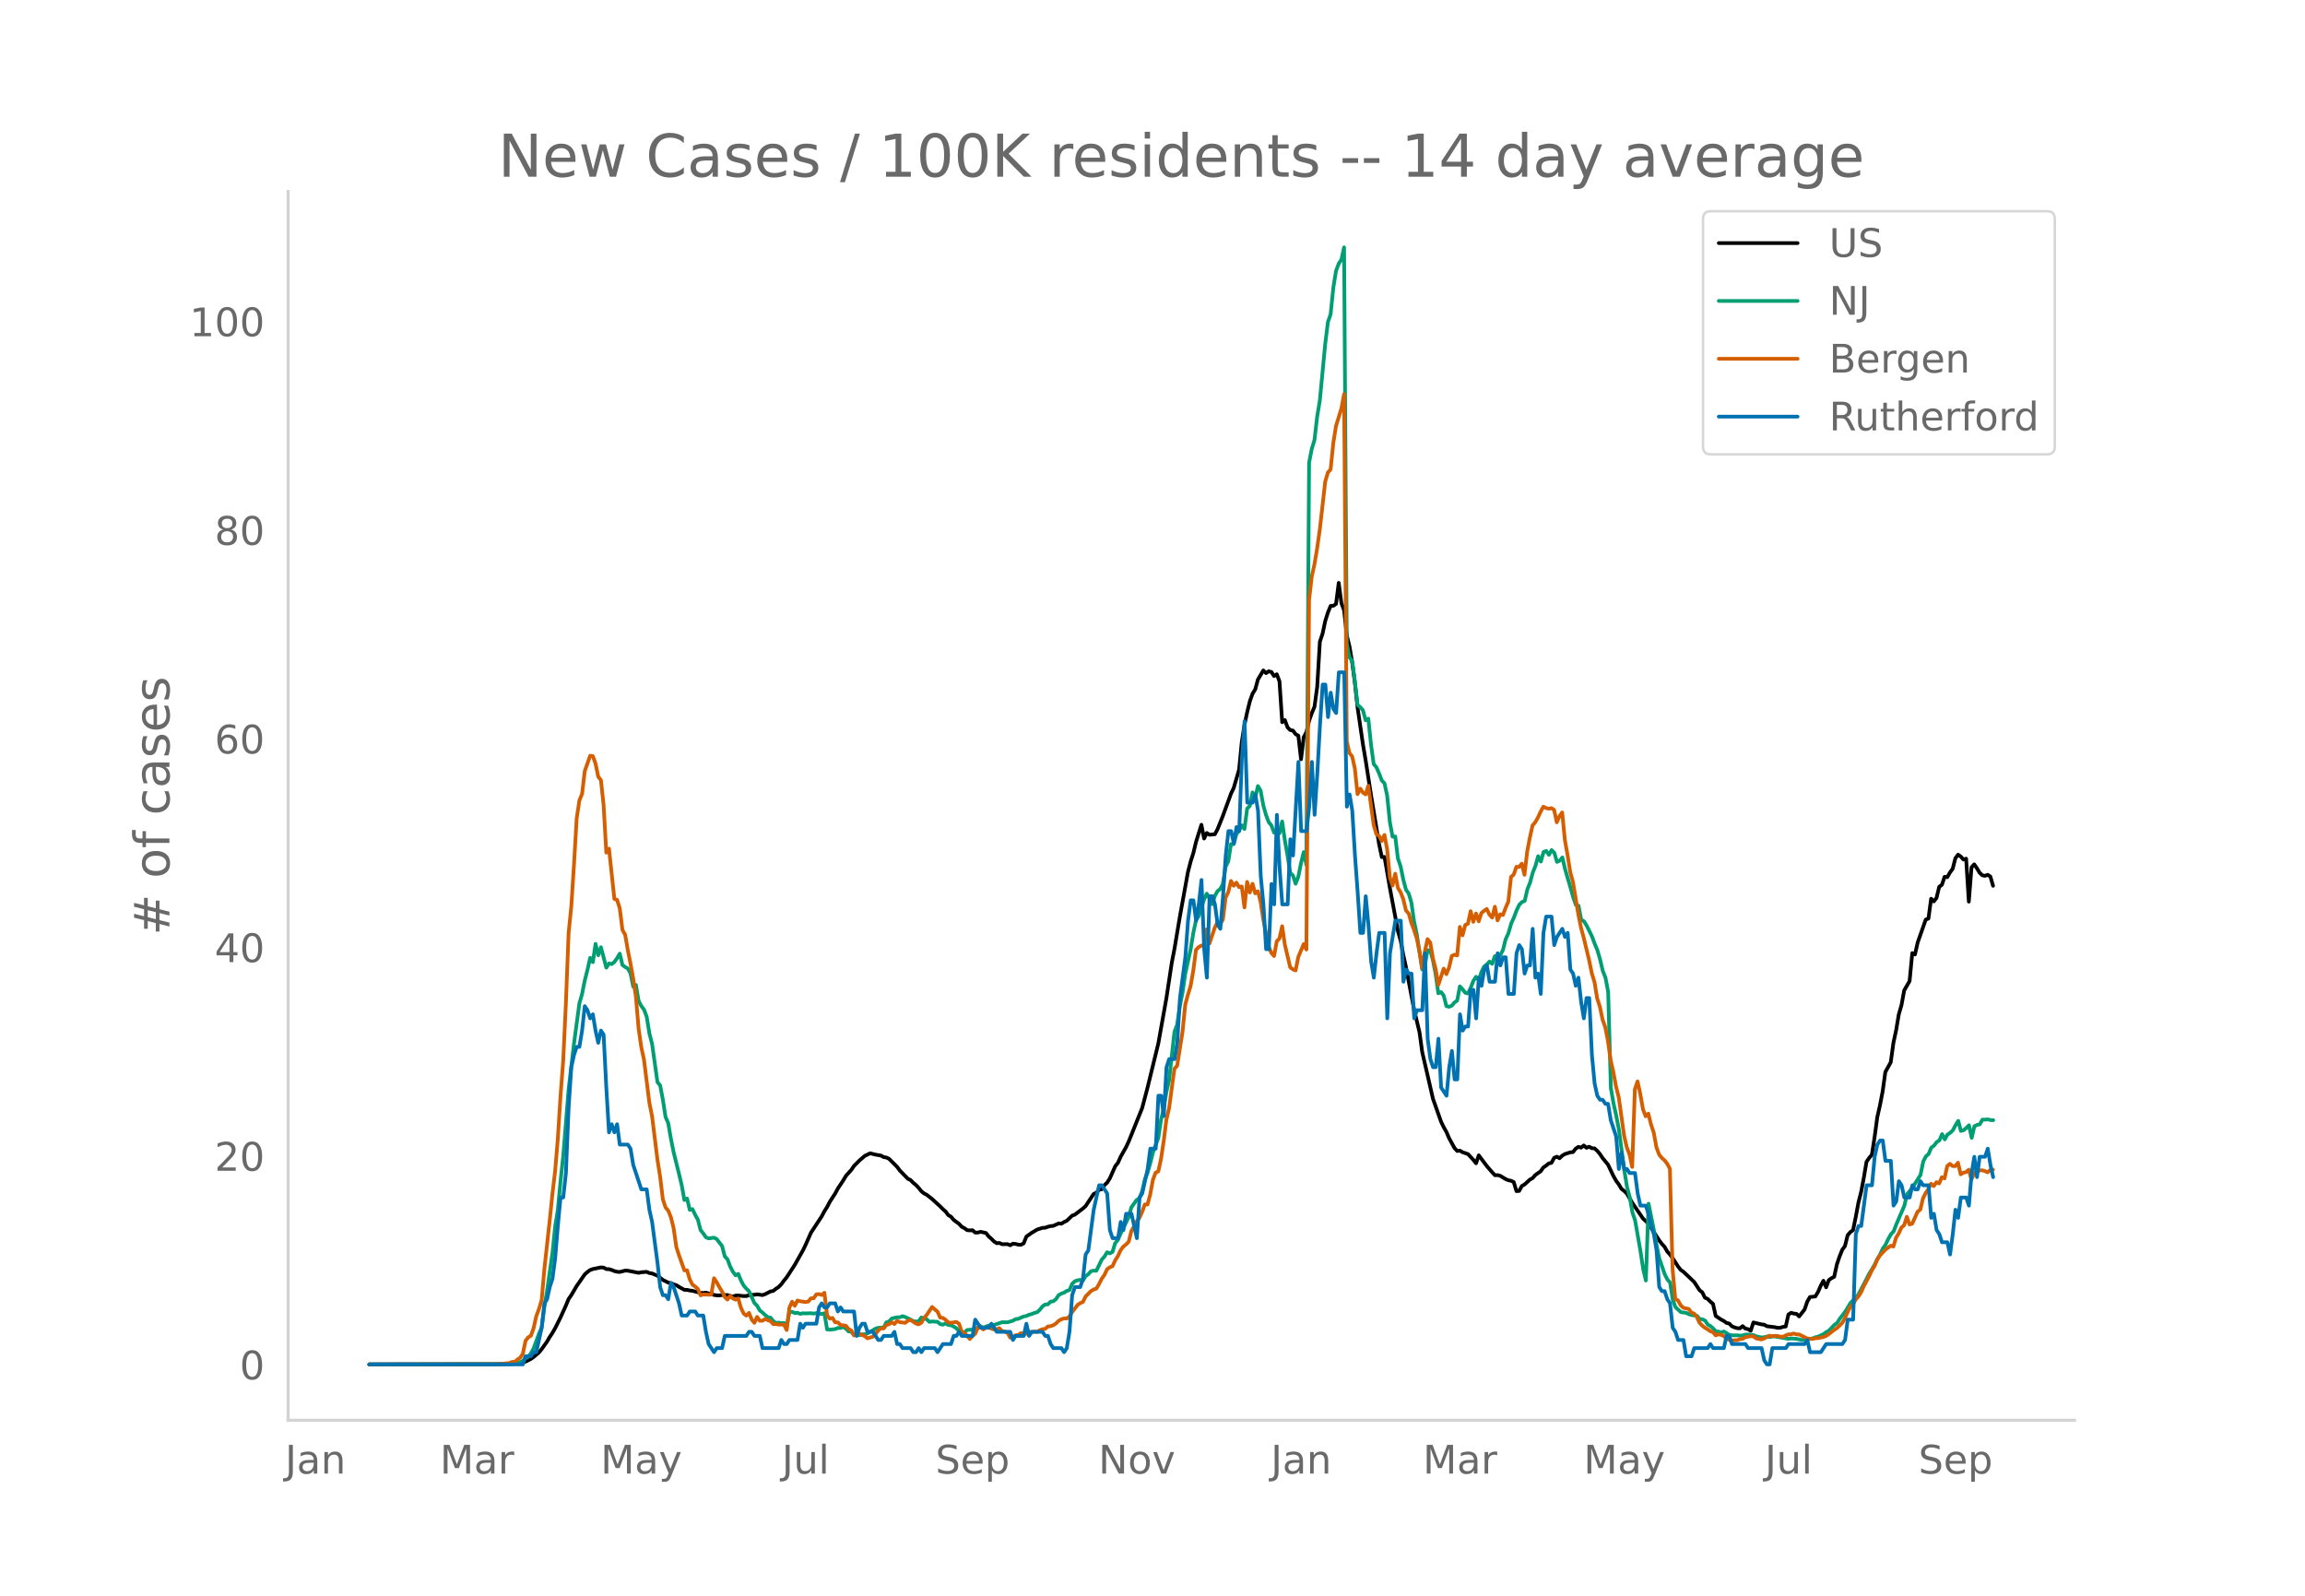 <svg height="864" viewBox="0 0 936 648" width="1248" xmlns="http://www.w3.org/2000/svg" xmlns:xlink="http://www.w3.org/1999/xlink"><defs><style>*{stroke-linecap:butt;stroke-linejoin:round}</style></defs><g id="figure_1"><path d="M0 648h936V0H0z" style="fill:#fff" id="patch_1"/><g id="axes_1"><path d="M117 576.72h725.4V77.76H117z" style="fill:none" id="patch_2"/><path clip-path="url(#pd6c7f58aa9)" d="m149.973 554.039 52.494-.064 6.561-.259 2.188-.209 1.093-.222 1.094-.366 2.187-1.1 1.094-.778 2.187-1.88 1.094-1.326 2.187-3.076 1.093-1.88 1.094-1.643 1.094-1.895 2.187-4.388 2.187-4.828 1.094-2.635 1.093-1.574 2.188-3.723 3.28-4.705 1.094-.982 1.094-.795 1.093-.396 3.281-.662 1.094.074 1.094.618 1.093.026 1.094.325 1.093.444 1.094.276 1.094.085 2.187-.55 1.094.038 4.374.862 1.094-.227 2.187-.173 1.093.5 1.094.167 2.187.887 2.188 1.718 2.187 1.105 1.093.217 1.094.499 1.094.313 1.093.713 2.188 1.193 1.093.012 1.094.252 1.093.133 3.281.847 1.094.026 1.094-.136 3.28.945 1.094.156 1.094.024 1.093-.149 2.188.01 2.187.664 1.093-.452 1.094-.023 2.187.213 1.094.008 1.094-.379 2.187-.15 1.093-.179 2.188.303 1.093-.378 2.188-1.116 1.093-.196 1.094-.877 1.093-.715 1.094-1.13 1.094-1.5 1.093-1.302 3.281-5.068 3.281-5.832 1.094-2.242 2.187-4.961 4.374-6.66 1.094-2.072 1.094-1.725 1.093-2.093 2.187-3.385 1.094-2.034 2.187-3.28 1.094-1.856 2.187-2.417 1.094-1.614 2.187-2.19 2.187-1.881 2.188-1.047 2.187.55 2.187.374 1.094.621 1.093.17 1.094.518 3.28 3.283 1.094 1.476 3.281 3.356 1.094.528 1.094 1.107 1.093.9 1.094 1.153 1.093 1.372 1.094.886 1.094.561 2.187 1.717 3.28 2.997 1.094 1.118 1.094.941 1.094 1.489 1.093.624 1.094 1.307 2.187 1.605 1.094 1.19 1.093.565 1.094.803 1.094.096 1.093-.075 1.094.974 1.093-.034 1.094-.283 2.187.47 1.094 1.405 1.094.945 1.093 1.105 1.094.696 1.093-.093 1.094.508 2.187-.03 1.094.446 1.094-.629 1.093.1 1.094.297 1.093.04 1.094-.586 1.094-2.746 2.187-1.536 2.187-1.305 2.187-.696 1.094-.043 1.094-.413 1.093-.258 1.094-.102 2.187-.983 1.094.12 1.093-.688 1.094-.505 2.187-2.087 1.094-.404 3.28-2.498 1.094-.986 3.281-4.943 1.094-.459 1.094-1.182 1.093-.279 1.094-1.634 1.093-1.035 1.094-1.728 2.187-4.91 1.094-1.377 1.093-2.455 2.188-3.874 1.093-2.333 5.468-13.603 2.188-8.302 4.374-17.92 3.281-18.378 2.187-14.423 1.094-5.623 2.187-13.07 3.281-18.105 1.094-4.241 1.093-3.446 1.094-4.533 2.187-6.99 1.094 5.592 1.093-2.244 1.094.703 2.187-.188 1.094-2.083 2.187-5.45 3.281-8.98 1.094-2.296 2.187-7.466 1.094-11.268 1.093-6.884 1.094-5.174 1.093-4.434 1.094-3.063 1.094-1.745 1.093-4.024 2.187-3.669 1.094 1.088 1.094-.736 1.093.277 1.094 1.666 1.094-.742 1.093 2.924 1.094 16.555 1.093-.86 1.094 2.962 1.094 1.095 1.093.196 1.094 1.464 1.094.616 1.093 9.582 1.094-9.007 1.093-2.016 1.094-4.638 1.094-3.077 1.093-2.6 1.094-8.005 1.094-18.423 1.093-3.232 1.094-5.182 1.093-3.439 1.094-2.668 1.094-.035 1.093-.784 1.094-8.537 1.094 8.244 1.093 2.92 1.094 10.206 1.093 4.431 1.094 6.498 1.094 8.283 1.093 10.068 2.188 14.992 1.093 6.43 2.187 14.094 3.281 20.003 1.094 5.19 1.094-.066 2.187 12.63 3.28 17.504 1.094 3.908 1.094 5.863 1.094 5.001 3.28 17.176 2.188 9.142 1.093 7.982 4.375 18.998 2.187 6.206 1.094 3.09 1.093 2.257 1.094 1.916 1.093 2.559 2.188 3.99 1.093 1.187 1.094-.131 1.094.636 2.187.742 2.187 2.347 1.094 1.393 1.093-3.23 3.281 4.379 2.187 2.514 1.094 1.19 1.094-.043 1.093.287 2.188 1.337 1.093.467 1.094.2 1.093.54 1.094 3.67 1.094-.079 1.093-2.001 1.094-.62 2.187-1.98 1.094-.602 1.093-1.251 2.188-1.54 1.093-1.542 1.094-.735 1.094-.895 1.093-.242 1.094-2.017 1.093-.482 1.094.628 1.094-1.046 1.093-.653 2.187-.693 1.094-.11 1.094-1.39 1.093-.721 1.094.323 1.094-.9 1.093.945 1.094-.421 1.093.583 1.094.088 1.094.977 1.093 1.31 1.094 1.641 2.187 2.644 2.187 4.613 1.094 1.93 1.094 1.485 1.093 1.829 1.094.84 1.094 1.085 2.187 3.723 4.374 6.4 2.188 2.031 2.187 3.427 2.187 3.381 1.094 1.448 1.093 1.192 1.094 1.911 1.094 1.207 1.093 1.468 2.187 3.37 1.094 1.416 1.094.754 4.374 4.14 2.187 3.36 1.094.855 1.094 2.186 1.093.488 1.094 1.1 1.094.935 1.093 4.887 2.187 1.463 1.094.57 1.094.797 1.093.25 1.094 1.102 1.093.48 1.094.302 1.094.06 1.093-.886 1.094.986 1.094.226 1.093.671 1.094-3.383 3.28.79 1.094.13 1.094.612 3.28.411 1.094.249 1.094-.04 1.094-.355 1.093-.144 1.094-4.865 1.094-.714 1.093.331 1.094.105 1.093 1.038 2.188-2.812 1.093-3.184 1.094-1.879 2.187-.223 1.094-1.829 1.093-2.512 1.094-2.035 1.094 2.668 1.093-2.93 1.094-.78 1.094-.563 1.093-5.032 1.094-3.23 1.093-2.726 1.094-1.5 1.094-4.4 1.093-1.275 1.094-.764 1.094-5.32 1.093-5.885 1.094-4.324 1.093-5.741 1.094-6.495 1.094-1.59 1.093-1.279 1.094-7.097 1.093-8.131 1.094-4.845 1.094-5.667 1.093-7.863 2.188-3.942 1.093-7.892 1.094-5.095 1.093-6.51 1.094-3.726 1.094-5.966 2.187-3.784 1.094-11.369 1.093.555 1.094-4.819 3.28-9.34 1.094-.415 1.094-8.062 1.094 1.096 1.093-1.416 1.094-4.522 1.093-.785 1.094-3.268 1.094.153 1.093-1.927 1.094-1.47 1.094-4.277 1.093-1.47 1.094.75 1.093 1.23 1.094-.355 1.094 17.44 1.093-13.916 1.094-1.222 1.094 1.585 1.093 1.807 1.094 1.044 1.093.24 1.094-.429 1.094.696 1.093 3.77h0" style="fill:none;stroke:#000;stroke-linecap:round;stroke-width:1.5" id="line2d_1"/><path clip-path="url(#pd6c7f58aa9)" d="m149.973 554.04 55.774-.099 3.281-.235 2.188-.579 1.093-.538 1.094-1.046 1.093-.542 1.094-1.498 1.094-1.963 2.187-5.968 1.094-2.449 1.093-8.407 1.094-6.568 2.187-15.373 1.094-10.806 1.093-6.704 1.094-11.582 1.094-10.311 2.187-27.024 2.187-18.592 2.187-16.314 1.094-3.801 1.094-5.492 1.093-4.306 1.094-4.895 1.093 1.758 1.094-7.426 1.094 4.609 1.093-3.243 2.188 8.281 1.093-1.703 1.094.272 1.093-.868 1.094-1.557 1.094-1.82 1.093 4.613 1.094.804 1.094.627 1.093 1.99 1.094 5.354 1.093-.688 1.094 6.47 1.094 2.084 1.093 1.451 1.094 2.91 1.093 6.744 1.094 4.282 2.187 15.534 1.094 1.321 1.094 5.778 1.093 7.044 1.094 2.51 1.093 6.371 1.094 5.42 2.187 8.792 1.094 4.575 1.094 6.07 1.093-.613 1.094 4.599 1.093-.304 1.094 2.29 1.094 1.948 1.093 4.245 1.094 1.352 1.094 1.618 1.093.43 2.187-.307 1.094.586 2.187 2.82 1.094 4.197 1.094 1.182 1.093 2.94 1.094 2.081 1.093 1.502 1.094-.586 1.094 2.654 1.093 2.061 1.094 1.27 1.094 1.07 2.187 4.763 1.093 1.1 1.094 1.91 1.094.856 1.093 1.035 1.094.838 1.094.198 1.093 1.42 1.094.747 1.093-.126 1.094.204 1.094-.068 1.093 1.335 1.094-5.75 1.094-.136 1.093.518 1.094-.113 1.093.45 1.094-.245 1.094.054 2.187-.078 1.093.16 1.094-.208 2.187.395 1.094-.32 1.094 6.564 1.093.102 2.187-.245 1.094-.456 1.094.006 1.093-.439 1.094.705 1.094 1.145 1.093.095 1.094 1.363 1.093.099 1.094-.09 1.094-.282 1.093-.037 1.094-.34 3.28-1.953 1.094-.306 1.094-.123 1.094.065 1.093-2.18 1.094-.362 1.094-1.199 2.187-.5h1.093l1.094-.45 1.094.334 2.187 1.042 1.094.65 1.093.134 1.094-.079 1.093-1.54 2.188.72 1.093 1.049 1.094-.164 2.187.14 1.094.933 1.093.239 1.094-.549 1.094.668 1.093.112 1.094.484 1.093.725 1.094 1.19 1.094.722 1.093-.242 1.094-.947 1.094-.126 2.187.04 1.093-.947 1.094-.541 1.094.695 1.093-.555 1.094-.365 1.094.085 2.187-.715 2.187-.736 2.187.03 2.188-.64 1.093-.65 1.094-.13 2.187-.947 1.094-.204 1.093-.508 1.094-.269 1.094-.477 1.093-.252 1.094-1.025 1.093-1.366 1.094-.767 1.094-.068 1.093-1.083 1.094-.153 1.094-.862 1.093-1.656 1.094-.59 1.093-.404 1.094-.692 1.094-.344 1.093-2.5 1.094-1.08 1.094-.389 1.093-.18 1.094.306 1.093-1.812 1.094-.787 1.094-1.216 1.093-.238 1.094.044 2.187-4.53 1.094-1.223 1.093-1.775 1.094.463 1.094-.613 1.093-3.56 1.094-1.288 1.093-2.544 3.281-6.708 1.094-3.972 2.187-3.055 1.094-.6 1.093-2.847 1.094-4.814 1.094-2.725 1.093-3.802 1.094-4.404 2.187-5.88 1.094-7.256 1.093-4.752 1.094-6.615 1.094-4.84 2.187-19.707 1.094-2.899 1.093-7.501 1.094-5.488 1.093-7.562 2.188-9.988 1.093-6.66 1.094-5.188 1.094-1.696 2.187-6.728 1.093-2.378 1.094 1.877 1.094 2.381 1.093-3.307 1.094-1.976 1.094-.848 1.093-2.082 1.094-6.939 1.093-2.231 1.094-7.024 1.094.061 1.093-4.091 1.094-1.376 1.094-2.204 1.093 1.516 1.094-8.305 1.093-1.073 1.094-5.478 1.094 2.18 1.093-4.762 1.094 1.833 1.093 6.019 1.094 3.86 1.094 2.912 1.093 1.335 1.094 2.974 1.094-1.179 1.093 1.418 1.094-4.804 1.093 7.634 1.094 6.248 1.094 6.997 1.093 1.052 1.094 3.349 1.094-2.865 1.093-5.467 1.094-4.497 1.093 5.127 1.094-163.242 1.094-5.658 1.093-3.553 1.094-9.453 1.094-6.68 2.187-22.953 1.093-8.833 1.094-3.165 1.094-10.764 1.093-6.8 1.094-2.943 1.094-1.662 1.093-4.994 1.094 160.919 1.093 5.576 1.094 1.407 1.094 8.281 1.093 9.61 1.094.896 1.094 1.274 1.093 4.067 1.094-.647 1.093 10.45 1.094 7.993 1.094 1.29 1.093 2.47 1.094 2.889 1.094 1.151 1.093 5.032 1.094 10.655 1.093 5.992 1.094-.095 1.094 8.986 1.093 3.202 1.094 5.39 1.094 4.084 1.093 1.498 1.094 3.714 1.093 7.678 1.094 5.167 2.187 14.274 1.094-1.646 1.093-6.125 1.094.045 1.094 4.026 1.093 5.56 1.094 7.838 1.094-.487 1.093 1.427 1.094 4.265 1.093.276 1.094-.467 1.094-1.288 1.093-.756 1.094-5.78 1.094 1.171 1.093 1.424 1.094.283 1.093-2.221 1.094-2.875 1.094-1.666 1.093 1.352 1.094-3.297 1.094-2.238 1.093-.814 1.094-1.182 1.093.913 1.094-3.134 1.094 1.09 1.093-1.458 1.094-2.116 1.094-4.357 1.093-2.364L613.67 375l1.093-2.446 1.094-2.875 1.094-2.306 1.093-1.094 1.094-.443 1.094-4.71 1.093-2.723 1.094-4.07 1.093-2.722 1.094-3.938 1.094 2.194 1.093-3.87 1.094-.467 1.094 1.581 1.093-1.918 1.094 1.09L632.26 350l1.094-.494 1.094-1.322 1.093 4.79 2.187 7.443 1.094 3.9 1.094 3.13 1.093.358 1.094 5.757 1.094.504 1.093 1.782 2.187 4.428 1.094 2.974 1.094 2.61 1.093 3.754 1.094 4.629 1.094 2.78 1.093 5.767 1.094 39.11 1.093 6.234 1.094 4.946 1.094 5.702 2.187 16.545 1.094 6.647 1.093 4.087 1.094 6.251 1.093 3.223 2.188 12.55 1.093 7.265 1.094 4.616 1.094-31.193 2.187 10.86 1.093 6.186 1.094 5.225 2.187 6.377 1.094 2.163 1.094 1.223 1.093 7.103 1.094 2.902 2.187 2 2.187.3 1.094.586 1.094.31 2.187.31 1.093 1.331 1.094.079 1.094.514 1.093 1.66 1.094.582 1.094.953 1.093 1.223 1.094.068 1.093.314 1.094-.361 2.187 1.38 1.094.177 2.187-.007 1.094.133 1.093-.116 1.094-.31 1.094-.034 2.187.238 1.093.511 2.188.45 1.093-.123 1.094-.286 1.094.238 1.093-.255 1.094.04 5.468.938 1.094-.15 2.187.17 2.187.45 1.094-.051 3.28-.62 1.094-.453 1.094-.232 2.187-1.056 1.094-.777 1.093-.627 2.188-2.299 1.093-.77 1.094-1.717 2.187-2.83 2.187-3.615 2.188-2.108 1.093-1.468 2.187-4.136 2.188-4.285 1.093-1.704 1.094-1.928 1.093-2.23 1.094-1.81 1.094-2.452 1.093-1.489 1.094-2.31 1.094-1.951 1.093-1.159 1.094-2.844 3.28-7.63 1.094-4.708 1.094-1.179 1.094-1.451 3.28-5.147 1.094-5.43 1.094-2.109 1.093-.957 1.094-2.6 1.094-.776 1.093-1.455 1.094-.68 1.093-2.549 1.094 2.146 1.094-1.962 1.093-.695 1.094-1.046 1.094-2.064 1.093-1.771 1.094 4.104 1.093-.306 1.094-.9 1.094-1.113 1.093 5.12 1.094-4.718 1.094-.532 1.093-.245 1.094-1.908 1.093.01 1.094-.125 1.094.306 1.093.027h0" style="fill:none;stroke:#009e73;stroke-linecap:round;stroke-width:1.5" id="line2d_2"/><path clip-path="url(#pd6c7f58aa9)" d="m149.973 554.04 50.306-.097 3.281-.13 3.281-.325 1.094-.454 1.093-.033 1.094-.94 1.094-.747 1.093-1.558 1.094-5.29 1.093-1.429 1.094-.649 1.094-3.051 1.093-4.9 1.094-2.922 1.094-3.7 1.093-12.496 2.187-19.929 1.094-10.71 1.094-9.218 1.093-13.113 1.094-17.397 1.094-14.313 1.093-23.434 1.094-28.367 1.093-10.776 1.094-16.975 1.094-18.792 1.093-7.238 1.094-2.662 1.094-9.282 2.187-6.232 1.093.162 1.094 3.019 1.094 5.29 1.093 1.428 1.094 10.16 1.094 19.279 1.093-1.59 2.187 20.415 1.094.357 1.094 3.44 1.093 8.796 1.094 1.915 1.094 6.329 1.093 5.485 1.094 6.07 1.093 7.367 1.094 12.886 1.094 7.595 1.093 5.063 2.187 17.527 1.094 5.42 2.187 17.656 1.094 6.946 1.094 9.088 1.093 3.31 1.094 1.299 1.093 2.726 1.094 4.415 1.094 7.594 1.093 3.408 2.188 6.135 1.093-.033 1.094 3.733 1.093 2.077 1.094.779 1.094.974 1.093 2.596 1.094-.357 2.187.098 1.094-.033 1.093-6.653 1.094 1.622 1.094 2.045 1.093 1.753 1.094 2.207 1.094 1.038 1.093-1.525 1.094 1.071 1.093.487 1.094-.454 1.094 3.765 1.093 2.304 1.094.876 1.094-1.103 1.093 2.694 1.094 1.33 1.093-2.401 1.094 1.558h1.094l1.093-.714 1.094.519 1.094.357 1.093 1.2h1.094l1.093.195 1.094-.032 1.094.097 1.093 2.143 1.094-9.12 1.094-2.37 1.093 1.655 1.094-2.142 1.093.292 2.188.325 1.093-.195 1.094-1.298 1.093-.033 1.094-1.59 1.094-.098 1.093.357 1.094-.908 1.094 9.185 1.093 1.33 1.094-.291 1.093 1.785 1.094.032 1.094 1.039 2.187.324 1.094 1.364 1.093.551 1.094 2.013 1.093-.78 1.094.098 2.187.974 1.094.876 2.187-.65 1.094-1.103 1.093-1.46 1.094-.844 1.094.065 1.093-1.428 1.094-.292 1.094-.844 1.093.746 1.094-1.266 1.093.52 2.188.26 1.093-.877 1.094-.292 2.187 1.46 1.094.325 1.093-.649 1.094-1.883 1.094-1.298 2.187-3.213 1.094 1.006 1.093.844 1.094 2.467 1.093.13 1.094.746 1.094 1.071 1.093.162 2.187-.357 1.094.747 1.094 3.18 1.093.52 2.188 2.5 1.093-1.267 1.094-.844 1.093-2.564 1.094-.227 1.094 1.006 1.093-.746 1.094-.065 1.094.487 1.093.324 1.094-.13 1.093-.357 1.094 1.169 1.094.195 1.093.454 1.094 1.98 1.094-.162 1.093-.78 1.094-.13 1.093-.746 1.094.325 1.094-.033 1.093-.843 1.094.13 1.094-.195 1.093.13 1.094-.715 1.093-.389 1.094-.13 1.094-.974 1.093-.13 1.094-.389 1.094-.714 1.093-1.071 1.094-.617 1.093-.357 1.094.033 1.094-.812 1.093-1.785 2.188-2.888 1.093-.747 1.094-.487 1.093-2.207 2.188-2.207 1.093-.65 1.094-.356 1.094-1.85 1.093-2.175 1.094-1.525 1.093-2.337 1.094-.747 1.094-.486 1.093-2.37 1.094-1.72 1.093-2.37 1.094-1.46 1.094-.876 1.093-1.071 1.094-4.35 2.187-3.96 1.094-1.427 1.093-2.435 1.094-3.018 1.094.032 1.093-4.057 1.094-5.94 1.094-2.953 1.093-.487 1.094-4.998 1.093-7.206 1.094-8.795 1.094-4.642 2.187-16.098 1.094-1.136 2.187-13.795 1.093-10.938 1.094-4.154 1.094-3.538 1.093-6.296 1.094-8.374 1.094-1.136 1.093-.584 1.094-.26 1.093-6.362 1.094 5.745 2.187-6.491 1.094-2.11 1.094.747 1.093-1.883 1.094-8.893 1.093-2.24 1.094-4.511 1.094 1.947 1.093-1.266 1.094 1.818 1.094-.26 1.093 8.504 1.094-10.354 1.093 4.285 1.094-3.506 1.094 3.863 1.093-.844 1.094 4.317 1.093 7.173 2.188 10.873 1.093 2.694 1.094 1.233 1.094-5.972 1.093-1.169 1.094-4.966 1.093 7.498 2.188 9.218 1.093.811 1.094.422 1.094-5.485 2.187-5.193 1.093 2.207 1.094-141.902 1.094-9.607 1.093-4.9 1.094-6.525 1.094-7.79 2.187-19.311 1.093-3.7 1.094-1.233 1.094-10.744 1.093-6.88 2.188-7.109 1.093-5.842 1.094 140.928 1.093 4.836 1.094 1.33 1.094 4.934 1.093 10.419 1.094-2.24 1.094 1.59 1.093.747 1.094-3.505 2.187 15.936 1.094 3.7 1.093.714 1.094 2.045 1.094-2.434 1.093 5.874 1.094 11.393 1.093 3.278 1.094-4.804 1.094 5.81 1.093 1.72 1.094 2.857 1.094 4.576 1.093 1.233 1.094 3.798 1.093 2.888 1.094 3.408 1.094 5.258 1.093 6.784 1.094-6.719 1.093-5.03 1.094 1.395 1.094 6.427 1.093 4.251 1.094 6.524 2.187-6.653 1.094 2.272 1.093-2.727 1.094-4.674 1.094-.486 1.093.26 1.094-11.555 1.094 3.408 1.093-4.187 1.094-.52 1.093-5.095 1.094 4.316 1.094-3.375 1.093 3.18 1.094-3.375 1.094-.909 1.093-.746 1.094 2.337 1.093 1.168 1.094-4.414 1.094 5.583 1.093-2.5 1.094.293 1.094-2.922 1.093-2.531 1.094-9.997 1.093-.974 1.094-3.148 1.094.065 1.093-1.33 1.094 4.51 1.094-9.444 1.093-5.68 1.094-4.934 1.093-1.265 1.094-1.948 1.094-2.37 1.093-2.012 1.094.52 1.094.292 1.093-.227 1.094.714 1.093 5.03 1.094-2.466 1.094-1.526 1.093 11.133 1.094 6.2 1.093 6.913 1.094 3.992 2.187 13.145 1.094 5.453 1.094 4.024 2.187 9.12 1.093 5.324 1.094 3.57 1.094 6.653 1.093 3.344 1.094 5.225 1.094 3.116 1.093 5.583 1.094 7.854 1.093 4.706 1.094 5.94 1.094 4.317 2.187 15.611 1.094 4.772 1.093 2.856 1.094 5.096 1.093-31.581 1.094-3.148 1.094 5.063 1.093 6.2 1.094 2.888 1.094-1.071 1.093 4.414 1.094 3.278 1.093 5.972 1.094 2.954 1.094 1.363 1.093.941 1.094 1.428 1.094 2.013 1.093 40.7 1.094 12.27 1.093.486 1.094 1.98 1.094 1.039 2.187.486 1.094 1.461 1.093.422 1.094 1.363 1.093 2.305 1.094 1.2 1.094.877 1.093.616 1.094.78 1.094.389 1.093 1.298 1.094-.422 1.093.227 1.094.455 1.094.941 1.093.617 1.094.26 2.187-.13 1.094-.422 1.093-.098 1.094-.681 2.187-.39h1.094l1.093.877 2.188.421 1.093-.389 2.188-1.136 1.093.227 1.094-.162 1.093.065 1.094.26 1.094.064 1.093-.551 1.094-.422 1.094-.033 1.093-.324 1.094.357 1.093.032 3.281 1.623 2.188.195 1.093-.292 1.094-.033 2.187-.454 1.094-.455 1.093-.714 2.188-1.72 1.093-.682 2.187-2.142 1.094-1.882 1.094-2.532 1.093-2.11 1.094-1.07 1.094-1.883 1.093-1.233 1.094-1.72 1.093-2.467 2.188-4.09 1.093-2.337 1.094-1.785 1.093-2.629 1.094-1.655 2.187-2.337 2.188-1.623 1.093.325 1.094-3.603 1.093-1.753 1.094-2.37 1.094-.94 1.093-3.408 1.094 3.115 1.094-.324 2.187-4.869 1.093-.843 1.094-4.577 1.094-2.175 1.093-1.59 1.094-2.175 1.094.974 1.093-1.59 1.094.52 1.093-2.533 1.094.487 1.094-4.998 1.093-.941 1.094.909 1.094.032 1.093-1.396 1.094 4.739 1.093-.682 1.094-.227 1.094-.973 1.093 3.992 1.094-2.564 1.094-.714 1.093-.422 1.094-.065 1.093.324 1.094.52 1.094-1.007 1.093-.097h0" style="fill:none;stroke:#d55e00;stroke-linecap:round;stroke-width:1.5" id="line2d_3"/><path clip-path="url(#pd6c7f58aa9)" d="M149.973 554.04h62.336l1.094-3.306h2.187l1.094-1.653h1.093l2.188-9.919 1.093-9.918 1.094-1.653 1.093-4.96 1.094-3.306 1.094-8.265 1.093-13.225 1.094-11.571h1.094l1.093-9.919 1.094-26.45 1.093-16.53 1.094-4.96 1.094-3.305h1.093l1.094-6.613 1.094-9.918 1.093 1.653 1.094 3.306 1.093-1.653 1.094 6.612 1.094 4.96 1.093-4.96 1.094 1.653 1.094 21.49 1.093 18.184 1.094-3.306 1.093 3.306 1.094-3.306 1.094 8.266h3.28l1.094 1.653 1.094 6.612 3.28 9.918h2.188l1.093 8.266 1.094 4.96 2.187 16.53 1.094 9.918 1.094 3.307h1.093l1.094 1.653 1.093-6.613 1.094 1.653 2.187 6.613 1.094 4.959h2.187l1.094-1.653h2.187l1.094 1.653h2.187l1.094 6.612 1.093 4.96 2.187 3.306 1.094-1.653h2.187l1.094-4.96h8.749l1.094-1.653h1.093l1.094 1.653h2.187l1.094 4.96h6.561l1.094-3.306 1.094 1.653h1.093l1.094-1.653h3.28l1.094-6.613 1.094 1.653 1.094-1.653h4.374l1.094-6.612 1.093-1.653 1.094 1.653h1.094l1.093-1.653h2.187l1.094 3.306 1.094-1.653 1.093 1.653h4.375l1.093 9.918 1.094-3.306 1.094-1.653h1.093l1.094 3.306h2.187l2.187 3.307h1.094l1.094-1.654h3.28l1.094-1.653 1.094 4.96h1.093l1.094 1.653h3.28l1.095 1.653h1.093l1.094-1.653 1.093 1.653 1.094-1.653h4.375l1.093 1.653 2.187-3.306h3.281l1.094-3.307h1.093l1.094-1.653 1.094 1.653h4.374l1.094-6.612 2.187 3.306h3.281l1.094-1.653 2.187 3.306h5.468l1.094 3.307 1.093-1.654h3.281l1.094-4.959 1.093 4.96 1.094-1.654h4.374l1.094 1.653h1.094l1.093 3.307 1.094 1.653h3.28l1.094 1.653 1.094-1.653 1.094-6.613 1.093-14.877 1.094-3.307h2.187l1.094-3.306 1.093-9.918 1.094-1.653 2.187-16.531 2.188-9.919h1.093l2.187 3.307 1.094 14.877 1.094 3.306H454l1.093-6.612 1.094 3.306 1.094-6.612h2.187l2.187 9.918 1.094-16.53 1.093-1.653 2.188-9.919 1.093-8.265h2.188l1.093-21.49h1.094l1.093 8.265 1.094-19.837 1.094-3.306h2.187l1.094-6.612 1.093-18.184 2.187-16.531 1.094-14.878 1.094-8.265h1.093l1.094 8.265 1.094-6.612 1.093-9.919 1.094 28.103 1.093 11.571 1.094-33.061h1.094l1.093 3.306 1.094 8.265 1.094 1.653 1.093-13.224 1.094-16.531 1.093-9.919h1.094l1.094 4.96 1.093-6.613 1.094 1.653 1.094-29.755 1.093-14.878 1.094 33.062h2.187l1.094-3.306 1.093 6.612 1.094 26.45 1.093 11.57 1.094 18.185h1.094l1.093-26.45 1.094 8.266 1.094-36.368 1.093 21.49 1.094 14.878h2.187l1.094-26.45 1.093 6.613 2.188-38.021 1.093 28.102h2.187l1.094-9.918 1.094-18.184 1.093 21.49 1.094-16.53 1.094-19.838 1.093-16.53h1.094l1.093 13.224 1.094-9.918 1.094 6.612 1.093 1.653 1.094-16.53h2.187l1.094 54.55 1.093-4.958 1.094 6.612 1.094 18.184 1.093 14.878 1.094 16.53h1.094l1.093-14.877 1.094 11.571 1.093 14.878 1.094 6.612 1.094-9.918 1.093-8.266h2.188l1.093 34.715 1.094-26.45 2.187-13.224h2.187l1.094 24.796 1.094-4.959 1.093 1.653h1.094l1.093 18.184 1.094-3.306h2.187l1.094-23.143 1.093 34.714 1.094 8.266 1.094 3.306h1.093l1.094-11.572 1.094 19.837 2.187 3.307 1.093-11.572 1.094-6.612 1.094 11.571h1.093l1.094-26.449 1.094 6.612 1.093-1.653h1.094l1.093-14.877h1.094l1.094 11.571 1.093-16.53 1.094 3.305 1.094-6.612 1.093-1.653 1.094 6.612h2.187l1.094-11.571 1.093 4.959 1.094-3.306h1.094l1.093 14.878h2.187l1.094-16.531 1.094-3.306 1.093 1.653 1.094 9.918 1.094-3.306h1.093l1.094-14.878 1.093 19.837 1.094-1.653 1.094 8.266 1.093-24.797 1.094-6.612h2.187l1.094 11.572 1.093-3.307 2.188-3.306h0l1.093 3.306 1.094-1.653 1.093 14.878 1.094 1.653 1.094 4.96 1.093-3.307 1.094 9.919 1.094 6.612 1.093-8.265h1.094l1.093 23.143 1.094 11.571 1.094 4.96 1.093 1.653h1.094l1.094 1.653h1.093l1.094 6.612 2.187 6.612 1.094 13.225 1.093-6.612 1.094 6.612h1.094l1.093 1.653h2.187l1.094 8.266 1.094 4.959h2.187l1.094 3.306 1.093 4.96 1.094 3.305 1.093 6.613 1.094 14.877 1.094 1.654h1.093l1.094 3.306 1.094 1.653 1.093 9.918 1.094 1.653 1.093 3.307h2.188l1.093 6.612h2.188l1.093-3.306h5.468l1.094-1.653 1.094 1.653h4.374l1.094-4.96h1.093l1.094 3.307h5.468l1.094 1.653h5.468l1.093 4.959 1.094 1.653h1.094l1.093-6.612h5.468l1.094-1.653h6.562l1.093-1.653 1.094 4.959h4.374l2.188-3.306h6.561l1.094-1.653 1.094-8.266h2.187l1.094-34.715 1.093-3.306h1.094l2.187-16.53h2.187l1.094-11.572 1.093-4.96 1.094-1.652h1.094l1.093 8.265h2.188l1.093 18.184 1.094-1.653 1.093-8.266 1.094 1.653 1.094 4.96h2.187l1.094-4.96 1.093 1.653h1.094l1.093-3.306 1.094 1.653h2.187l1.094 13.225 1.094-1.653 1.093 6.612 1.094 1.653 1.093 3.307h2.188l1.093 4.959 1.094-8.266 1.094-9.918 1.093 3.306 1.094-8.265h2.187l1.094 3.306 1.093-13.225 1.094-6.612 1.094 8.265 1.093-8.265h2.187l1.094-3.306 1.094 6.612 1.093 4.96h0" style="fill:none;stroke:#0072b2;stroke-linecap:round;stroke-width:1.5" id="line2d_4"/><path d="M117 576.72V77.76" style="fill:none;stroke:#d3d3d3;stroke-linecap:square;stroke-linejoin:miter;stroke-width:1.25" id="patch_3"/><path d="M117 576.72h725.4" style="fill:none;stroke:#d3d3d3;stroke-linecap:square;stroke-linejoin:miter;stroke-width:1.25" id="patch_4"/><g id="matplotlib.axis_1"><g id="xtick_1"><g style="fill:#696969" transform="matrix(.16 0 0 -.16 115.768 598.378)" id="text_1"><defs><path d="M9.813 72.906h9.859V5.078q0-13.187-5-19.14-5-5.954-16.094-5.954h-3.75v8.297h3.078q6.531 0 9.219 3.672Q9.813-4.39 9.813 5.078z" id="DejaVuSans-74"/><path d="M34.281 27.484q-10.89 0-15.093-2.484-4.204-2.484-4.204-8.5 0-4.781 3.157-7.594 3.156-2.797 8.562-2.797 7.485 0 12 5.297 4.516 5.297 4.516 14.078v2zm17.922 3.72V0H43.22v8.297Q40.14 3.328 35.547.953q-4.594-2.375-11.234-2.375-8.391 0-13.36 4.719Q6 8.016 6 15.922q0 9.219 6.172 13.906 6.187 4.688 18.437 4.688h12.61v.89q0 6.203-4.078 9.594-4.078 3.39-11.453 3.39-4.688 0-9.141-1.124-4.438-1.125-8.531-3.375v8.312q4.921 1.906 9.562 2.844 4.64.953 9.031.953 11.875 0 17.735-6.156 5.86-6.14 5.86-18.64z" id="DejaVuSans-97"/><path d="M54.89 33.016V0h-8.984v32.719q0 7.765-3.031 11.61-3.031 3.858-9.078 3.858-7.281 0-11.484-4.64-4.204-4.625-4.204-12.64V0H9.08v54.688h9.03v-8.5q3.235 4.937 7.594 7.374Q30.078 56 35.797 56q9.422 0 14.25-5.828 4.844-5.828 4.844-17.156z" id="DejaVuSans-110"/></defs><use xlink:href="#DejaVuSans-74"/><use x="29.492" xlink:href="#DejaVuSans-97"/><use x="90.771" xlink:href="#DejaVuSans-110"/></g></g><g id="xtick_2"><g style="fill:#696969" transform="matrix(.16 0 0 -.16 178.624 598.378)" id="text_2"><defs><path d="M9.813 72.906h14.703l18.593-49.61 18.703 49.61h14.704V0H66.89v64.016l-18.797-50h-9.907l-18.796 50V0H9.813z" id="DejaVuSans-77"/><path d="M41.11 46.297q-1.516.875-3.297 1.281Q36.03 48 33.89 48q-7.625 0-11.703-4.953-4.079-4.953-4.079-14.234V0H9.08v54.688h9.03v-8.5q2.844 4.984 7.375 7.39Q30.031 56 36.531 56q.922 0 2.047-.125 1.125-.11 2.484-.36z" id="DejaVuSans-114"/></defs><use xlink:href="#DejaVuSans-77"/><use x="86.279" xlink:href="#DejaVuSans-97"/><use x="147.559" xlink:href="#DejaVuSans-114"/></g></g><g id="xtick_3"><g style="fill:#696969" transform="matrix(.16 0 0 -.16 243.889 598.378)" id="text_3"><defs><path d="M32.172-5.078q-3.797-9.766-7.422-12.735-3.61-2.984-9.656-2.984H7.906v7.516h5.282q3.703 0 5.75 1.765Q21-9.766 23.483-3.219l1.61 4.094-22.11 53.813H12.5l17.094-42.766 17.093 42.766h9.516z" id="DejaVuSans-121"/></defs><use xlink:href="#DejaVuSans-77"/><use x="86.279" xlink:href="#DejaVuSans-97"/><use x="147.559" xlink:href="#DejaVuSans-121"/></g></g><g id="xtick_4"><g style="fill:#696969" transform="matrix(.16 0 0 -.16 317.487 598.378)" id="text_4"><defs><path d="M8.5 21.578v33.11h8.984V21.922q0-7.766 3.016-11.656 3.031-3.875 9.094-3.875 7.265 0 11.484 4.64 4.234 4.64 4.234 12.656v31h8.985V0h-8.984v8.406Q42.047 3.422 37.718 1q-4.313-2.422-10.032-2.422-9.421 0-14.312 5.86Q8.5 10.296 8.5 21.578zM31.11 56z" id="DejaVuSans-117"/><path d="M9.422 75.984h8.984V0H9.422z" id="DejaVuSans-108"/></defs><use xlink:href="#DejaVuSans-74"/><use x="29.492" xlink:href="#DejaVuSans-117"/><use x="92.871" xlink:href="#DejaVuSans-108"/></g></g><g id="xtick_5"><g style="fill:#696969" transform="matrix(.16 0 0 -.16 379.864 598.378)" id="text_5"><defs><path d="M53.516 70.516V60.89q-5.61 2.687-10.594 4-4.984 1.328-9.625 1.328-8.047 0-12.422-3.125t-4.375-8.89q0-4.845 2.906-7.313 2.907-2.453 11.016-3.97l5.953-1.218q11.031-2.11 16.281-7.406 5.25-5.297 5.25-14.172 0-10.61-7.11-16.078-7.093-5.469-20.812-5.469-5.172 0-11.015 1.172Q13.14.922 6.89 3.219v10.156q6-3.36 11.765-5.078 5.766-1.703 11.328-1.703 8.438 0 13.032 3.312 4.593 3.328 4.593 9.485 0 5.359-3.297 8.39-3.296 3.032-10.812 4.547L27.484 33.5q-11.03 2.188-15.968 6.875-4.922 4.688-4.922 13.047 0 9.672 6.812 15.234 6.813 5.563 18.766 5.563 5.14 0 10.453-.938 5.328-.922 10.89-2.765z" id="DejaVuSans-83"/><path d="M56.203 29.594v-4.39H14.891q.593-9.282 5.593-14.142 5-4.859 13.938-4.859 5.172 0 10.031 1.266 4.86 1.265 9.656 3.812v-8.5Q49.266.734 44.187-.344 39.11-1.422 33.892-1.422q-13.094 0-20.735 7.61-7.64 7.625-7.64 20.625 0 13.421 7.25 21.296Q20.016 56 32.328 56q11.031 0 17.453-7.11 6.422-7.093 6.422-19.296zm-8.984 2.64q-.094 7.36-4.125 11.75-4.032 4.407-10.672 4.407-7.516 0-12.031-4.25-4.516-4.25-5.203-11.97z" id="DejaVuSans-101"/><path d="M18.11 8.203v-29H9.077v75.484h9.031v-8.296q2.844 4.875 7.157 7.234Q29.594 56 35.594 56q9.968 0 16.187-7.906 6.235-7.907 6.235-20.797T51.78 6.484q-6.218-7.906-16.187-7.906-6 0-10.328 2.375-4.313 2.375-7.157 7.25zm30.578 19.094q0 9.906-4.079 15.547-4.078 5.64-11.203 5.64-7.14 0-11.218-5.64-4.079-5.64-4.079-15.547 0-9.906 4.078-15.547 4.079-5.64 11.22-5.64 7.124 0 11.202 5.64t4.078 15.547z" id="DejaVuSans-112"/></defs><use xlink:href="#DejaVuSans-83"/><use x="63.477" xlink:href="#DejaVuSans-101"/><use x="125" xlink:href="#DejaVuSans-112"/></g></g><g id="xtick_6"><g style="fill:#696969" transform="matrix(.16 0 0 -.16 446.04 598.378)" id="text_6"><defs><path d="M9.813 72.906h13.28l32.329-60.984v60.984h9.562V0h-13.28L19.39 60.984V0H9.813z" id="DejaVuSans-78"/><path d="M30.61 48.39q-7.22 0-11.422-5.64-4.204-5.64-4.204-15.453 0-9.813 4.172-15.453 4.188-5.64 11.453-5.64 7.188 0 11.375 5.655 4.203 5.672 4.203 15.438 0 9.719-4.203 15.406-4.187 5.688-11.375 5.688zm0 7.61q11.718 0 18.406-7.625 6.703-7.61 6.703-21.078 0-13.422-6.703-21.078-6.688-7.64-18.407-7.64-11.765 0-18.437 7.64-6.656 7.656-6.656 21.078 0 13.469 6.656 21.078Q18.844 56 30.609 56z" id="DejaVuSans-111"/><path d="M2.984 54.688H12.5L29.594 8.797l17.093 45.89h9.516L35.687 0H23.485z" id="DejaVuSans-118"/></defs><use xlink:href="#DejaVuSans-78"/><use x="74.805" xlink:href="#DejaVuSans-111"/><use x="135.986" xlink:href="#DejaVuSans-118"/></g></g><g id="xtick_7"><g style="fill:#696969" transform="matrix(.16 0 0 -.16 516.034 598.378)" id="text_7"><use xlink:href="#DejaVuSans-74"/><use x="29.492" xlink:href="#DejaVuSans-97"/><use x="90.771" xlink:href="#DejaVuSans-110"/></g></g><g id="xtick_8"><g style="fill:#696969" transform="matrix(.16 0 0 -.16 577.796 598.378)" id="text_8"><use xlink:href="#DejaVuSans-77"/><use x="86.279" xlink:href="#DejaVuSans-97"/><use x="147.559" xlink:href="#DejaVuSans-114"/></g></g><g id="xtick_9"><g style="fill:#696969" transform="matrix(.16 0 0 -.16 643.061 598.378)" id="text_9"><use xlink:href="#DejaVuSans-77"/><use x="86.279" xlink:href="#DejaVuSans-97"/><use x="147.559" xlink:href="#DejaVuSans-121"/></g></g><g id="xtick_10"><g style="fill:#696969" transform="matrix(.16 0 0 -.16 716.66 598.378)" id="text_10"><use xlink:href="#DejaVuSans-74"/><use x="29.492" xlink:href="#DejaVuSans-117"/><use x="92.871" xlink:href="#DejaVuSans-108"/></g></g><g id="xtick_11"><g style="fill:#696969" transform="matrix(.16 0 0 -.16 779.037 598.378)" id="text_11"><use xlink:href="#DejaVuSans-83"/><use x="63.477" xlink:href="#DejaVuSans-101"/><use x="125" xlink:href="#DejaVuSans-112"/></g></g></g><g id="matplotlib.axis_2"><g id="ytick_1"><g style="fill:#696969" transform="matrix(.16 0 0 -.16 97.32 560.119)" id="text_12"><defs><path d="M31.781 66.406q-7.61 0-11.453-7.5Q16.5 51.422 16.5 36.375q0-14.984 3.828-22.484 3.844-7.5 11.453-7.5 7.672 0 11.5 7.5 3.844 7.5 3.844 22.484 0 15.047-3.844 22.531-3.828 7.5-11.5 7.5zm0 7.813q12.266 0 18.735-9.703 6.468-9.688 6.468-28.141 0-18.406-6.468-28.11-6.47-9.687-18.735-9.687-12.25 0-18.718 9.688-6.47 9.703-6.47 28.109 0 18.453 6.47 28.14Q19.53 74.22 31.78 74.22z" id="DejaVuSans-48"/></defs><use xlink:href="#DejaVuSans-48"/></g></g><g id="ytick_2"><g style="fill:#696969" transform="matrix(.16 0 0 -.16 87.14 475.401)" id="text_13"><defs><path d="M19.188 8.297h34.421V0H7.33v8.297q5.609 5.812 15.296 15.594 9.703 9.797 12.188 12.64 4.734 5.313 6.609 9 1.89 3.688 1.89 7.25 0 5.813-4.078 9.469-4.078 3.672-10.625 3.672-4.64 0-9.797-1.61-5.14-1.609-11-4.89v9.969Q13.767 71.78 18.938 73q5.188 1.219 9.485 1.219 11.328 0 18.062-5.672 6.735-5.656 6.735-15.125 0-4.5-1.688-8.531-1.672-4.016-6.125-9.485-1.218-1.422-7.765-8.187-6.532-6.766-18.453-18.922z" id="DejaVuSans-50"/></defs><use xlink:href="#DejaVuSans-50"/><use x="63.623" xlink:href="#DejaVuSans-48"/></g></g><g id="ytick_3"><g style="fill:#696969" transform="matrix(.16 0 0 -.16 87.14 390.683)" id="text_14"><defs><path d="M37.797 64.313 12.89 25.39h24.906zm-2.594 8.593H47.61V25.391h10.407v-8.203H47.609V0h-9.812v17.188H4.89v9.515z" id="DejaVuSans-52"/></defs><use xlink:href="#DejaVuSans-52"/><use x="63.623" xlink:href="#DejaVuSans-48"/></g></g><g id="ytick_4"><g style="fill:#696969" transform="matrix(.16 0 0 -.16 87.14 305.965)" id="text_15"><defs><path d="M33.016 40.375q-6.641 0-10.532-4.547-3.875-4.531-3.875-12.437 0-7.86 3.875-12.438 3.891-4.562 10.532-4.562 6.64 0 10.515 4.562 3.875 4.578 3.875 12.438 0 7.906-3.875 12.437-3.875 4.547-10.515 4.547zm19.578 30.922v-8.984q-3.719 1.75-7.5 2.671-3.782.938-7.5.938-9.766 0-14.922-6.594-5.14-6.594-5.875-19.922 2.875 4.25 7.219 6.516 4.359 2.266 9.578 2.266 10.984 0 17.36-6.672 6.374-6.657 6.374-18.125 0-11.235-6.64-18.032-6.641-6.78-17.672-6.78-12.657 0-19.344 9.687-6.688 9.703-6.688 28.109 0 17.281 8.204 27.563 8.203 10.28 22.015 10.28 3.719 0 7.5-.734t7.89-2.187z" id="DejaVuSans-54"/></defs><use xlink:href="#DejaVuSans-54"/><use x="63.623" xlink:href="#DejaVuSans-48"/></g></g><g id="ytick_5"><g style="fill:#696969" transform="matrix(.16 0 0 -.16 87.14 221.248)" id="text_16"><defs><path d="M31.781 34.625q-7.031 0-11.062-3.766-4.016-3.765-4.016-10.343 0-6.594 4.016-10.36Q24.75 6.391 31.78 6.391q7.032 0 11.078 3.78 4.063 3.798 4.063 10.345 0 6.578-4.031 10.343-4.016 3.766-11.11 3.766zm-9.86 4.188q-6.343 1.562-9.89 5.906Q8.5 49.079 8.5 55.329q0 8.733 6.219 13.812 6.234 5.078 17.062 5.078 10.89 0 17.094-5.078 6.203-5.079 6.203-13.813 0-6.25-3.547-10.61-3.531-4.343-9.828-5.906 7.125-1.656 11.094-6.5 3.984-4.828 3.984-11.796 0-10.61-6.468-16.282-6.47-5.656-18.532-5.656-12.047 0-18.531 5.656-6.469 5.672-6.469 16.282 0 6.968 4 11.797 4.016 4.843 11.14 6.5zM18.314 54.39q0-5.657 3.53-8.828 3.548-3.172 9.938-3.172 6.36 0 9.938 3.172 3.593 3.171 3.593 8.828 0 5.672-3.593 8.843-3.578 3.172-9.938 3.172-6.39 0-9.937-3.172-3.532-3.172-3.532-8.843z" id="DejaVuSans-56"/></defs><use xlink:href="#DejaVuSans-56"/><use x="63.623" xlink:href="#DejaVuSans-48"/></g></g><g id="ytick_6"><g style="fill:#696969" transform="matrix(.16 0 0 -.16 76.96 136.53)" id="text_17"><defs><path d="M12.406 8.297h16.11v55.625l-17.532-3.516v8.985l17.438 3.515h9.86V8.296H54.39V0H12.406z" id="DejaVuSans-49"/></defs><use xlink:href="#DejaVuSans-49"/><use x="63.623" xlink:href="#DejaVuSans-48"/><use x="127.246" xlink:href="#DejaVuSans-48"/></g></g><g style="fill:#696969" transform="matrix(0 -.2 -.2 0 68.8 379.813)" id="text_18"><defs><path d="M51.125 44H36.922l-4.11-16.313h14.313zm-7.328 27.781-5.078-20.265h14.265L58.11 71.78h7.813L60.89 51.516h15.234V44h-17.14l-4-16.313h15.53V20.22H53.079L48 0h-7.813l5.032 20.219H30.906L25.875 0h-7.86l5.079 20.219H7.719v7.468h17.187L29 44H13.281v7.516h17.625l4.985 20.265z" id="DejaVuSans-35"/><path d="M37.11 75.984V68.5h-8.594q-4.828 0-6.72-1.953-1.874-1.953-1.874-7.031v-4.828h14.797v-6.985H19.922V0H10.89v47.703H2.297v6.984h8.594V58.5q0 9.125 4.25 13.297 4.25 4.187 13.468 4.187z" id="DejaVuSans-102"/><path d="M48.781 52.594v-8.407q-3.812 2.11-7.64 3.157-3.828 1.047-7.735 1.047-8.75 0-13.593-5.547-4.829-5.532-4.829-15.547 0-10.016 4.829-15.563 4.843-5.53 13.593-5.53 3.907 0 7.735 1.046 3.828 1.047 7.64 3.156V2.094Q45.016.344 40.984-.531q-4.015-.89-8.562-.89-12.36 0-19.64 7.765-7.266 7.765-7.266 20.953 0 13.375 7.343 21.031Q20.22 56 33.016 56q4.14 0 8.093-.86 3.953-.843 7.672-2.546z" id="DejaVuSans-99"/><path d="M44.281 53.078v-8.5q-3.797 1.953-7.906 2.922-4.094.984-8.5.984-6.688 0-10.031-2.047-3.344-2.046-3.344-6.156 0-3.125 2.39-4.906 2.391-1.781 9.626-3.39l3.078-.688q9.562-2.047 13.593-5.781 4.032-3.735 4.032-10.422 0-7.625-6.032-12.078-6.03-4.438-16.578-4.438-4.39 0-9.156.86Q10.688.296 5.422 2v9.281q4.984-2.594 9.812-3.89 4.829-1.282 9.579-1.282 6.343 0 9.75 2.172 3.421 2.172 3.421 6.125 0 3.656-2.468 5.61-2.453 1.953-10.813 3.765l-3.125.735q-8.344 1.75-12.062 5.39-3.704 3.64-3.704 9.985 0 7.718 5.47 11.906Q16.75 56 26.811 56q4.97 0 9.36-.734 4.406-.72 8.11-2.188z" id="DejaVuSans-115"/></defs><use xlink:href="#DejaVuSans-35"/><use x="83.789" xlink:href="#DejaVuSans-32"/><use x="115.576" xlink:href="#DejaVuSans-111"/><use x="176.758" xlink:href="#DejaVuSans-102"/><use x="211.963" xlink:href="#DejaVuSans-32"/><use x="243.75" xlink:href="#DejaVuSans-99"/><use x="298.73" xlink:href="#DejaVuSans-97"/><use x="360.01" xlink:href="#DejaVuSans-115"/><use x="412.109" xlink:href="#DejaVuSans-101"/><use x="473.633" xlink:href="#DejaVuSans-115"/></g></g><g style="fill:#696969" transform="matrix(.24 0 0 -.24 202.252 71.76)" id="text_19"><defs><path d="M4.203 54.688h8.985l11.234-42.672 11.172 42.672h10.593l11.235-42.672 11.187 42.672h8.985L63.28 0H52.688L40.922 44.828 29.109 0H18.5z" id="DejaVuSans-119"/><path d="M64.406 67.281v-10.39q-4.984 4.64-10.625 6.922-5.64 2.296-11.984 2.296-12.5 0-19.14-7.64-6.641-7.64-6.641-22.094 0-14.406 6.64-22.047 6.64-7.64 19.14-7.64 6.345 0 11.985 2.296 5.64 2.297 10.625 6.938V5.609Q59.234 2.094 53.437.33q-5.78-1.75-12.218-1.75-16.563 0-26.094 10.124-9.516 10.14-9.516 27.672 0 17.578 9.516 27.703 9.531 10.14 26.094 10.14 6.531 0 12.312-1.734 5.797-1.734 10.875-5.203z" id="DejaVuSans-67"/><path d="M25.39 72.906h8.297L8.297-9.28H0z" id="DejaVuSans-47"/><path d="M9.813 72.906h9.859V42.094L52.39 72.906h12.703L28.906 38.922 67.672 0H54.688L19.672 35.11V0h-9.86z" id="DejaVuSans-75"/><path d="M9.422 54.688h8.984V0H9.422zm0 21.296h8.984v-11.39H9.422z" id="DejaVuSans-105"/><path d="M45.406 46.39v29.594h8.985V0h-8.985v8.203Q42.578 3.328 38.25.953q-4.313-2.375-10.375-2.375-9.906 0-16.14 7.906-6.22 7.922-6.22 20.813 0 12.89 6.22 20.797Q17.968 56 27.874 56q6.063 0 10.375-2.375 4.328-2.36 7.156-7.234zm-30.61-19.093q0-9.906 4.079-15.547 4.078-5.64 11.203-5.64 7.125 0 11.219 5.64 4.11 5.64 4.11 15.547 0 9.906-4.11 15.547-4.094 5.64-11.219 5.64-7.125 0-11.203-5.64-4.078-5.64-4.078-15.547z" id="DejaVuSans-100"/><path d="M18.313 70.219V54.688h18.5v-6.985h-18.5V18.016q0-6.688 1.828-8.594 1.828-1.906 7.453-1.906h9.218V0h-9.218q-10.407 0-14.36 3.875-3.953 3.89-3.953 14.14v29.688H2.687v6.984h6.594V70.22z" id="DejaVuSans-116"/><path d="M4.89 31.39h26.313v-8H4.891z" id="DejaVuSans-45"/><path d="M45.406 27.984q0 9.766-4.031 15.125-4.016 5.375-11.297 5.375-7.219 0-11.25-5.375-4.031-5.359-4.031-15.125 0-9.718 4.031-15.093t11.25-5.375q7.281 0 11.297 5.375 4.031 5.375 4.031 15.093zm8.985-21.203q0-13.953-6.203-20.765Q42-20.797 29.203-20.797q-4.734 0-8.937.703-4.203.703-8.157 2.172v8.735q3.954-2.141 7.813-3.157 3.86-1.031 7.86-1.031 8.843 0 13.234 4.61 4.39 4.609 4.39 13.937v4.453q-2.781-4.844-7.125-7.234Q33.938 0 27.875 0 17.828 0 11.672 7.656q-6.156 7.672-6.156 20.328 0 12.688 6.156 20.344Q17.828 56 27.875 56q6.063 0 10.406-2.39 4.344-2.391 7.125-7.22v8.297h8.985z" id="DejaVuSans-103"/></defs><use xlink:href="#DejaVuSans-78"/><use x="74.805" xlink:href="#DejaVuSans-101"/><use x="136.328" xlink:href="#DejaVuSans-119"/><use x="218.115" xlink:href="#DejaVuSans-32"/><use x="249.902" xlink:href="#DejaVuSans-67"/><use x="319.727" xlink:href="#DejaVuSans-97"/><use x="381.006" xlink:href="#DejaVuSans-115"/><use x="433.105" xlink:href="#DejaVuSans-101"/><use x="494.629" xlink:href="#DejaVuSans-115"/><use x="546.729" xlink:href="#DejaVuSans-32"/><use x="578.516" xlink:href="#DejaVuSans-47"/><use x="612.207" xlink:href="#DejaVuSans-32"/><use x="643.994" xlink:href="#DejaVuSans-49"/><use x="707.617" xlink:href="#DejaVuSans-48"/><use x="771.24" xlink:href="#DejaVuSans-48"/><use x="834.863" xlink:href="#DejaVuSans-75"/><use x="900.439" xlink:href="#DejaVuSans-32"/><use x="932.227" xlink:href="#DejaVuSans-114"/><use x="971.09" xlink:href="#DejaVuSans-101"/><use x="1032.613" xlink:href="#DejaVuSans-115"/><use x="1084.713" xlink:href="#DejaVuSans-105"/><use x="1112.496" xlink:href="#DejaVuSans-100"/><use x="1175.973" xlink:href="#DejaVuSans-101"/><use x="1237.496" xlink:href="#DejaVuSans-110"/><use x="1300.875" xlink:href="#DejaVuSans-116"/><use x="1340.084" xlink:href="#DejaVuSans-115"/><use x="1392.184" xlink:href="#DejaVuSans-32"/><use x="1423.971" xlink:href="#DejaVuSans-45"/><use x="1460.055" xlink:href="#DejaVuSans-45"/><use x="1496.139" xlink:href="#DejaVuSans-32"/><use x="1527.926" xlink:href="#DejaVuSans-49"/><use x="1591.549" xlink:href="#DejaVuSans-52"/><use x="1655.172" xlink:href="#DejaVuSans-32"/><use x="1686.959" xlink:href="#DejaVuSans-100"/><use x="1750.436" xlink:href="#DejaVuSans-97"/><use x="1811.715" xlink:href="#DejaVuSans-121"/><use x="1870.895" xlink:href="#DejaVuSans-32"/><use x="1902.682" xlink:href="#DejaVuSans-97"/><use x="1963.961" xlink:href="#DejaVuSans-118"/><use x="2023.141" xlink:href="#DejaVuSans-101"/><use x="2084.664" xlink:href="#DejaVuSans-114"/><use x="2125.777" xlink:href="#DejaVuSans-97"/><use x="2187.057" xlink:href="#DejaVuSans-103"/><use x="2250.533" xlink:href="#DejaVuSans-101"/></g><g id="legend_1"><path d="M694.75 184.5H831.2q3.2 0 3.2-3.2V88.96q0-3.2-3.2-3.2H694.75q-3.2 0-3.2 3.2v92.34q0 3.2 3.2 3.2z" style="fill:none;opacity:.8;stroke:#ccc;stroke-linejoin:miter" id="patch_5"/><path d="M697.95 98.718h32" style="fill:none;stroke:#000;stroke-linecap:round;stroke-width:1.5" id="line2d_5"/><g style="fill:#696969" transform="matrix(.16 0 0 -.16 742.75 104.317)" id="text_20"><defs><path d="M8.688 72.906h9.921V28.61q0-11.718 4.235-16.875 4.25-5.14 13.781-5.14 9.469 0 13.719 5.14 4.25 5.157 4.25 16.875v44.297H64.5V27.391q0-14.25-7.063-21.532-7.046-7.28-20.812-7.28-13.828 0-20.89 7.28-7.047 7.282-7.047 21.532z" id="DejaVuSans-85"/></defs><use xlink:href="#DejaVuSans-85"/><use x="73.193" xlink:href="#DejaVuSans-83"/></g><path d="M697.95 122.203h32" style="fill:none;stroke:#009e73;stroke-linecap:round;stroke-width:1.5" id="line2d_7"/><g style="fill:#696969" transform="matrix(.16 0 0 -.16 742.75 127.802)" id="text_21"><use xlink:href="#DejaVuSans-78"/><use x="74.805" xlink:href="#DejaVuSans-74"/></g><path d="M697.95 145.688h32" style="fill:none;stroke:#d55e00;stroke-linecap:round;stroke-width:1.5" id="line2d_9"/><g style="fill:#696969" transform="matrix(.16 0 0 -.16 742.75 151.287)" id="text_22"><defs><path d="M19.672 34.813V8.108H35.5q7.953 0 11.781 3.297 3.844 3.297 3.844 10.078 0 6.844-3.844 10.078-3.828 3.25-11.781 3.25zm0 29.984V42.828h14.61q7.218 0 10.75 2.703 3.546 2.719 3.546 8.282 0 5.515-3.547 8.25-3.531 2.734-10.75 2.734zm-9.86 8.11h25.204q11.28 0 17.375-4.688Q58.5 63.53 58.5 54.89q0-6.703-3.125-10.657-3.125-3.953-9.188-4.922 7.282-1.562 11.313-6.53 4.031-4.954 4.031-12.376 0-9.765-6.64-15.093Q48.25 0 35.984 0H9.812z" id="DejaVuSans-66"/></defs><use xlink:href="#DejaVuSans-66"/><use x="68.604" xlink:href="#DejaVuSans-101"/><use x="130.127" xlink:href="#DejaVuSans-114"/><use x="169.49" xlink:href="#DejaVuSans-103"/><use x="232.967" xlink:href="#DejaVuSans-101"/><use x="294.49" xlink:href="#DejaVuSans-110"/></g><path d="M697.95 169.173h32" style="fill:none;stroke:#0072b2;stroke-linecap:round;stroke-width:1.5" id="line2d_11"/><g style="fill:#696969" transform="matrix(.16 0 0 -.16 742.75 174.773)" id="text_23"><defs><path d="M44.39 34.188q3.172-1.079 6.172-4.594 3-3.516 6.032-9.672L66.609 0H56l-9.313 18.703q-3.624 7.328-7.015 9.719-3.39 2.39-9.25 2.39h-10.75V0h-9.86v72.906h22.266q12.5 0 18.656-5.234 6.157-5.219 6.157-15.766 0-6.89-3.203-11.437-3.204-4.532-9.297-6.282zM19.673 64.797V38.922h12.406q7.125 0 10.766 3.297 3.64 3.297 3.64 9.687 0 6.39-3.64 9.64-3.64 3.25-10.766 3.25z" id="DejaVuSans-82"/><path d="M54.89 33.016V0h-8.984v32.719q0 7.765-3.031 11.61-3.031 3.858-9.078 3.858-7.281 0-11.484-4.64-4.204-4.625-4.204-12.64V0H9.08v75.984h9.03V46.188q3.235 4.937 7.594 7.374Q30.078 56 35.797 56q9.422 0 14.25-5.828 4.844-5.828 4.844-17.156z" id="DejaVuSans-104"/></defs><use xlink:href="#DejaVuSans-82"/><use x="64.982" xlink:href="#DejaVuSans-117"/><use x="128.361" xlink:href="#DejaVuSans-116"/><use x="167.57" xlink:href="#DejaVuSans-104"/><use x="230.949" xlink:href="#DejaVuSans-101"/><use x="292.473" xlink:href="#DejaVuSans-114"/><use x="333.586" xlink:href="#DejaVuSans-102"/><use x="368.791" xlink:href="#DejaVuSans-111"/><use x="429.973" xlink:href="#DejaVuSans-114"/><use x="469.336" xlink:href="#DejaVuSans-100"/></g></g></g></g><defs><clipPath id="pd6c7f58aa9"><path d="M117 77.76h725.4v498.96H117z"/></clipPath></defs></svg>
